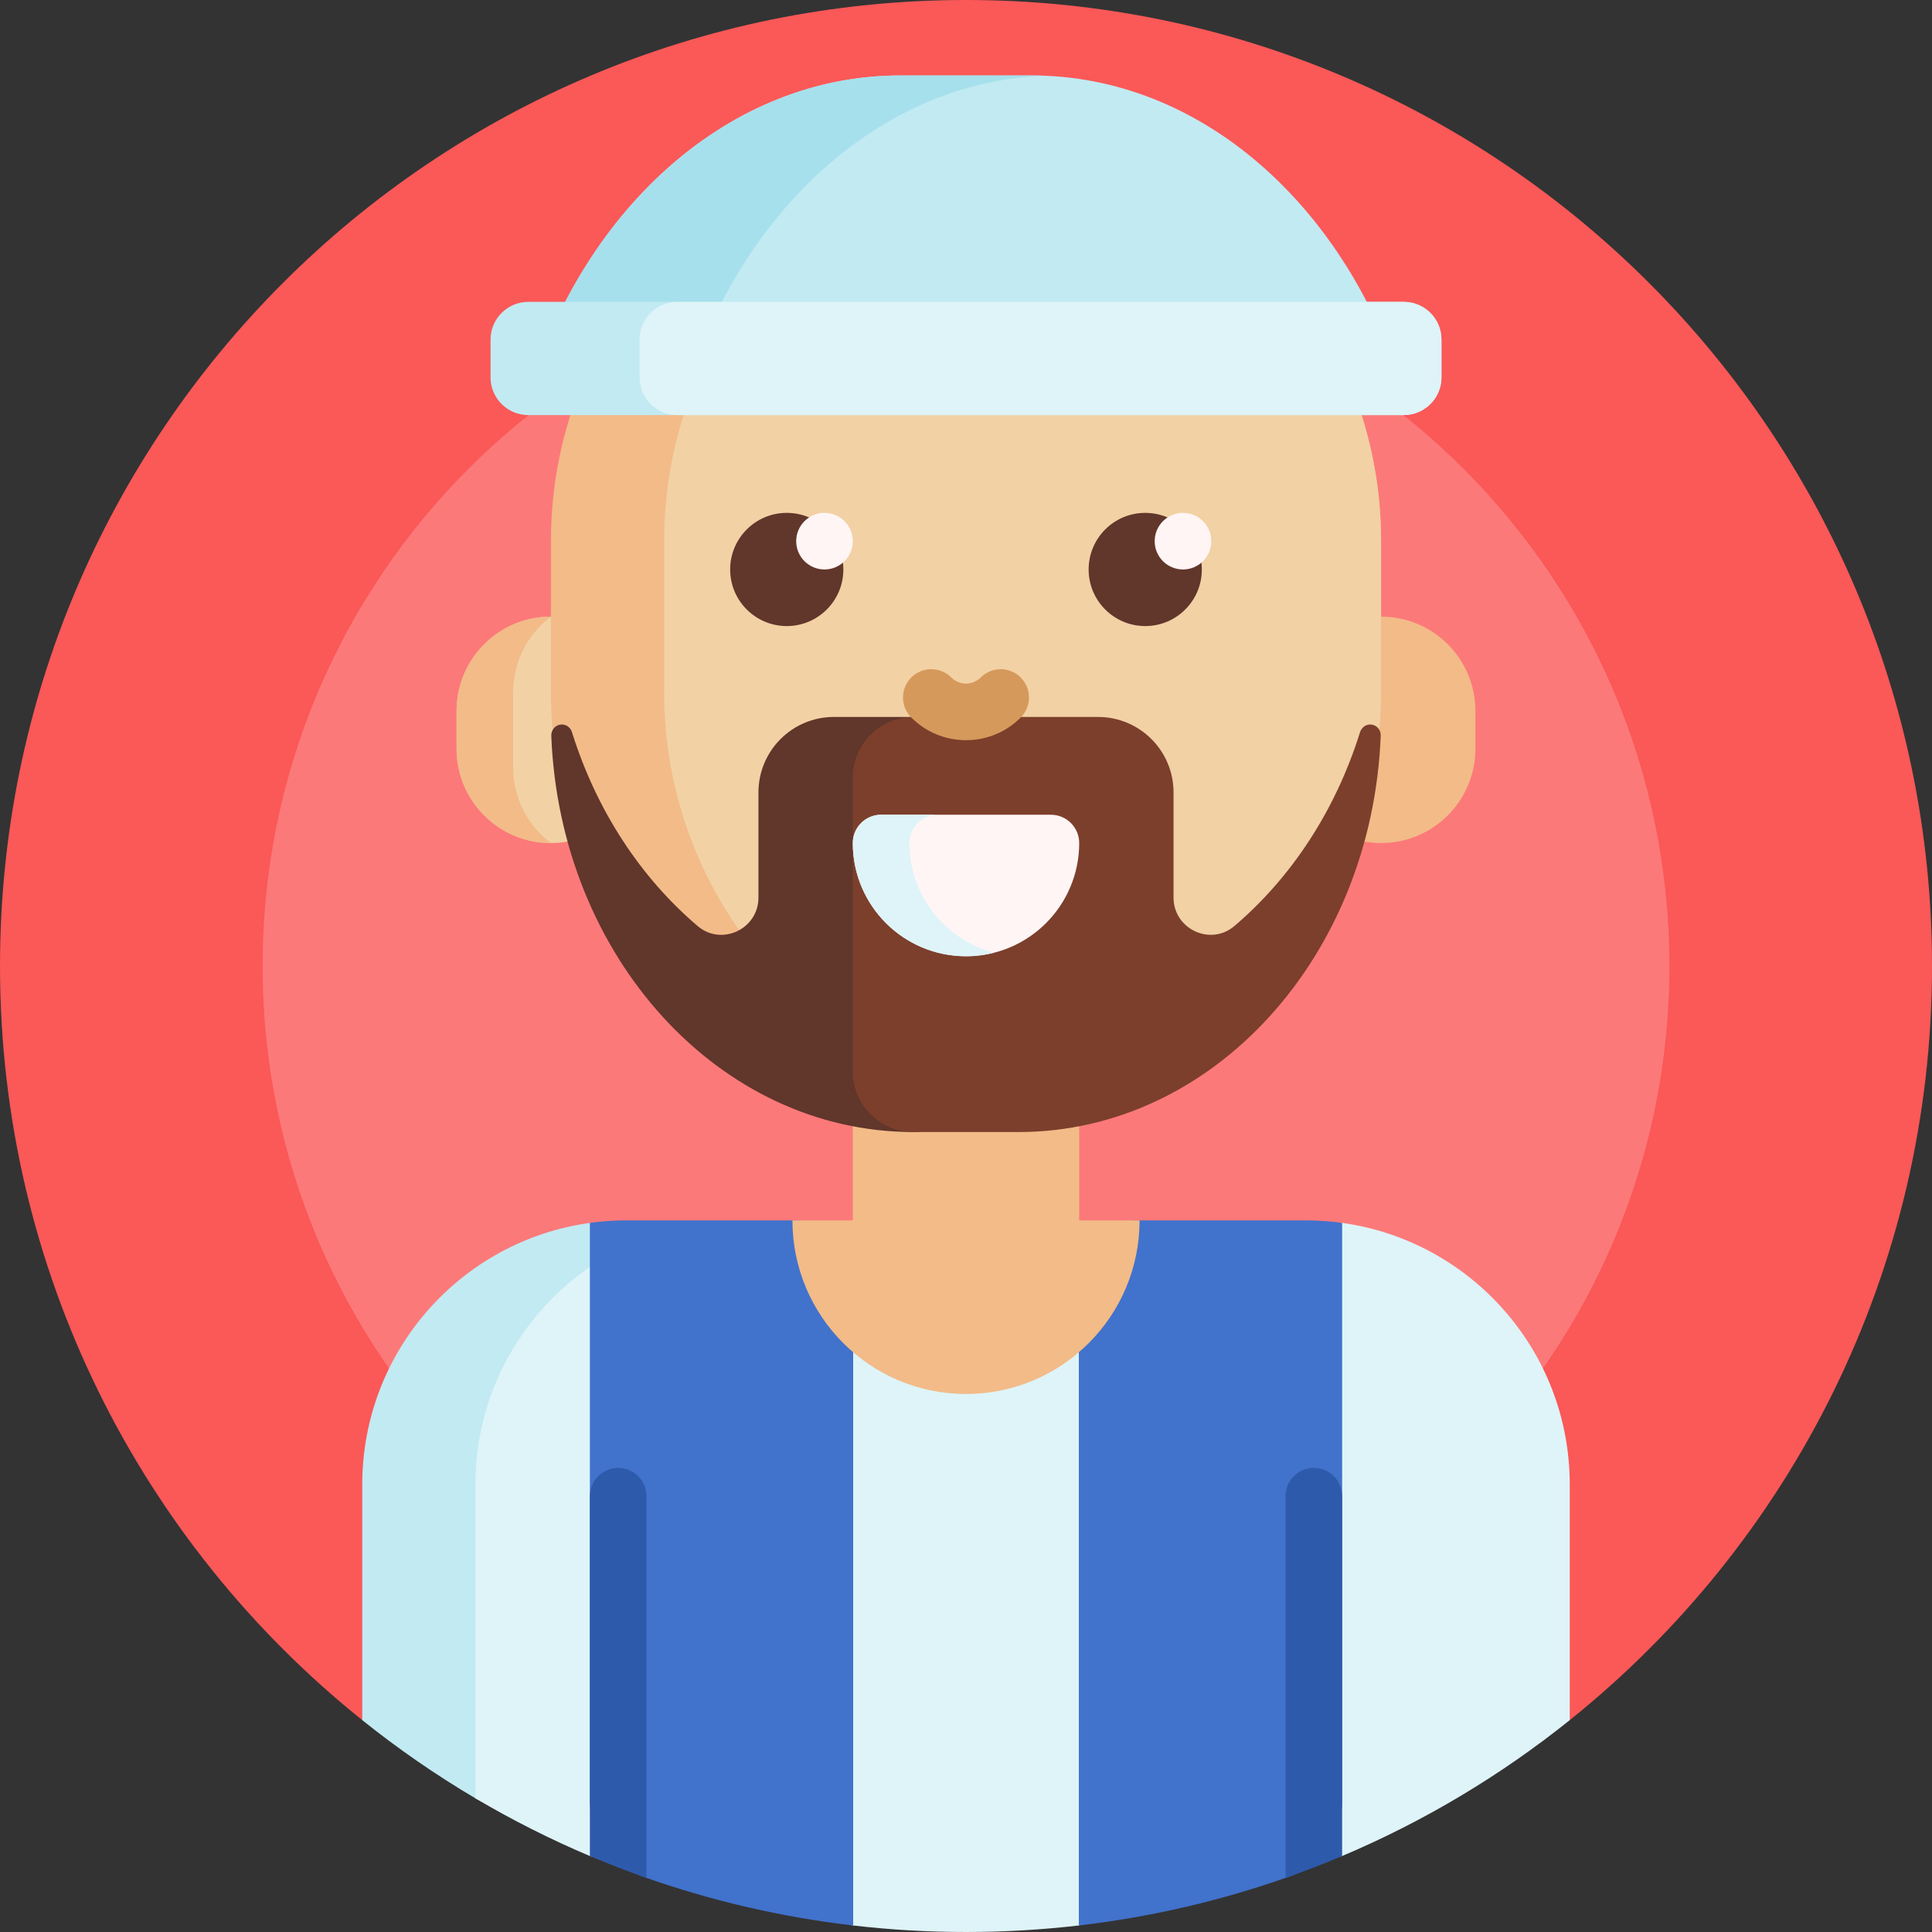<svg id="Capa_1" enable-background="new 0 0 512 512" height="512" viewBox="0 0 512 512" width="512" xmlns="http://www.w3.org/2000/svg"><rect x="0" y="0" width="512" height="512" fill="#333333" stroke="none"/><g><path d="m0 256c0-141.385 114.615-256 256-256s256 114.615 256 256c0 80.844-37.474 152.935-96 199.852-2.613 2.094-103.068-43.886-160-43.886s-157.387 45.98-160 43.886c-58.526-46.917-96-119.008-96-199.852z" fill="#fb5858"/><path d="m442.404 256c0 102.948-83.456 186.404-186.404 186.404s-186.404-83.456-186.404-186.404 83.456-186.404 186.404-186.404 186.404 83.456 186.404 186.404z" fill="#fc7979"/><path d="m158.191 345.62c-11.698 12.511-18.858 29.317-18.858 47.796v86.282c0 1.388-9.254-.706-13.333-3.115-10.505-6.204-20.528-13.138-30-20.731v-62.436c0-35.376 26.242-64.623 60.322-69.336.62-.086 1.869 21.54 1.869 21.54z" fill="#c2eaf2"/><path d="m355.679 324.08c34.079 4.713 60.321 33.96 60.321 69.336v62.436c-18.252 14.631-38.552 26.814-60.4 36.05-1.917.811-4.59-4.475-6.531-3.711-17.949 7.073-36.889 12.176-56.555 15.043-2.44.356-4.148 6.751-6.61 7.037-9.81 1.142-19.788 1.729-29.904 1.729s-20.094-.587-29.904-1.728c-3.239-.377-4.898-6.095-8.098-6.591-18.597-2.885-36.532-7.772-53.578-14.433-2.194-.857-5.935 3.536-8.099 2.621-10.482-4.435-20.608-9.549-30.321-15.286v-83.167c0-28.798 17.39-53.535 42.243-64.281 8.51-3.68 15.396 3.822 25.257 3.822h150c3.284 0 9.015-9.315 12.179-8.877z" fill="#def4f8"/><path d="m355.678 324.08v153.223c0 8.976-5.614 17.033-14.073 20.033-17.748 6.296-36.397 10.689-55.702 12.935v-171.366c0-8.554 6.935-15.489 15.489-15.489h44.608c3.284 0 6.515.227 9.678.664zm-199.356 0v152.871c0 9.187 5.742 17.444 14.405 20.503 17.649 6.233 36.186 10.586 55.369 12.818v-171.25c0-8.619-6.987-15.606-15.606-15.606h-44.49c-3.284 0-6.515.227-9.678.664z" fill="#4172cc"/><path d="m355.678 396.513v95.355c-4.923 2.083-9.925 4.017-15 5.794v-101.15c0-4.142 3.358-7.5 7.5-7.5s7.5 3.359 7.5 7.501zm-191.856-7.5c-4.142 0-7.5 3.358-7.5 7.5v95.355c4.923 2.083 9.925 4.017 15 5.794v-101.15c0-4.141-3.358-7.499-7.5-7.499z" fill="#2e5aac"/><path d="m146 223.416c-13.807 0-25-11.193-25-25v-10c0-13.807 11.193-25 25-25 13.807 0 25 11.193 25 25v10c0 13.807-11.193 25-25 25z" fill="#f2d1a5"/><path d="m136 183.416v20c0 8.178 3.927 15.439 9.998 20-13.806-.001-24.998-11.193-24.998-25v-10c0-13.806 11.192-24.999 24.998-25-6.071 4.561-9.998 11.822-9.998 20zm230-20v-20c0-60.751-49.249-110-110-110-60.751 0-110 49.249-110 110v40c0 50.351 33.83 92.801 80 105.859v34.141h-16c0 25.405 20.595 46 46 46 25.405 0 46-20.595 46-46h-16v-34.141c33.586-9.5 60.641-34.551 72.895-66.883 2.252.666 4.637 1.024 7.105 1.024 13.807 0 25-11.193 25-25v-10c0-13.807-11.193-25-25-25z" fill="#f2bb88"/><path d="m366 143.416v40c0 50.792-34.425 93.543-81.216 106.195-9.023 2.44-18.545 2.44-27.568 0-46.791-12.652-81.216-55.403-81.216-106.195v-40c0-55.663 41.345-101.669 95-108.985 53.655 7.316 95 53.322 95 108.985z" fill="#f2d1a5"/><path d="m223.5 150.916c0 8.284-6.716 15-15 15s-15-6.716-15-15 6.716-15 15-15 15 6.716 15 15zm80-15c-8.284 0-15 6.716-15 15s6.716 15 15 15 15-6.716 15-15-6.716-15-15-15z" fill="#61362b"/><path d="m226 143.416c0 4.142-3.358 7.5-7.5 7.5s-7.5-3.358-7.5-7.5 3.358-7.5 7.5-7.5 7.5 3.358 7.5 7.5zm87.5-7.5c-4.142 0-7.5 3.358-7.5 7.5s3.358 7.5 7.5 7.5 7.5-3.358 7.5-7.5-3.358-7.5-7.5-7.5z" fill="#fff5f5"/><path d="m372 104h-232c15.056-49.094 53.512-84 98.575-84h34.85c45.063 0 83.519 34.906 98.575 84z" fill="#c2eaf2"/><path d="m181.532 104h-41.532c15.056-49.094 53.512-84 98.575-84h34.85c1.118 0 2.231.022 3.341.064-43.616 1.677-80.551 36.06-95.234 83.936z" fill="#a6e0ec"/><path d="m372 110h-232c-5.523 0-10-4.477-10-10v-10c0-5.523 4.477-10 10-10h232c5.523 0 10 4.477 10 10v10c0 5.523-4.477 10-10 10z" fill="#c2eaf2"/><path d="m372 110h-192.511c-5.523 0-10-4.477-10-10v-10c0-5.523 4.477-10 10-10h192.511c5.523 0 10 4.477 10 10v10c0 5.523-4.477 10-10 10z" fill="#def4f8"/><path d="m256 286.032c0 7.714-6.254 13.968-13.968 13.968-51.57 0-93.645-46.562-95.934-104.985-.052-1.335.795-2.602 2.091-2.927 1.508-.377 2.94.502 3.374 1.897 6.459 20.727 18.192 38.583 33.348 51.45 6.338 5.381 16.088.756 16.088-7.558v-27.877c0-11.046 8.954-20 20-20h35v96.032z" fill="#61362b"/><path d="m365.905 194.935c-2.254 58.461-44.344 105.065-95.937 105.065h-27.937c-8.817-.008-16.032-7.23-16.032-16.047v-77.865c0-8.885 7.203-16.088 16.088-16.088h48.913c11.046 0 20 8.954 20 20v27.872c0 8.325 9.762 12.935 16.107 7.546 15.12-12.842 26.831-30.652 33.295-51.322.338-1.081 1.242-1.945 2.368-2.076 1.755-.205 3.201 1.206 3.135 2.915z" fill="#7c3f2c"/><path d="m270.5 190.147c-3.875 3.875-9.024 6.009-14.5 6.009s-10.625-2.134-14.5-6.009c-2.929-2.93-2.929-7.678 0-10.607 2.929-2.928 7.678-2.928 10.606 0 1.042 1.042 2.424 1.616 3.893 1.616s2.851-.574 3.893-1.616c2.929-2.928 7.678-2.928 10.606 0 2.931 2.93 2.931 7.678.002 10.607z" fill="#d6995c"/><path d="m256 253.416c-16.569 0-30-13.431-30-30 0-4.142 3.358-7.5 7.5-7.5h45c4.142 0 7.5 3.358 7.5 7.5 0 16.569-13.431 30-30 30z" fill="#fff5f5"/><path d="m263.5 252.471c-2.397.617-4.91.945-7.5.945-16.568 0-30-13.431-30-30 0-4.142 3.358-7.5 7.5-7.5h15c-4.142 0-7.5 3.358-7.5 7.5 0 13.979 9.561 25.725 22.5 29.055z" fill="#def4f8"/></g></svg>